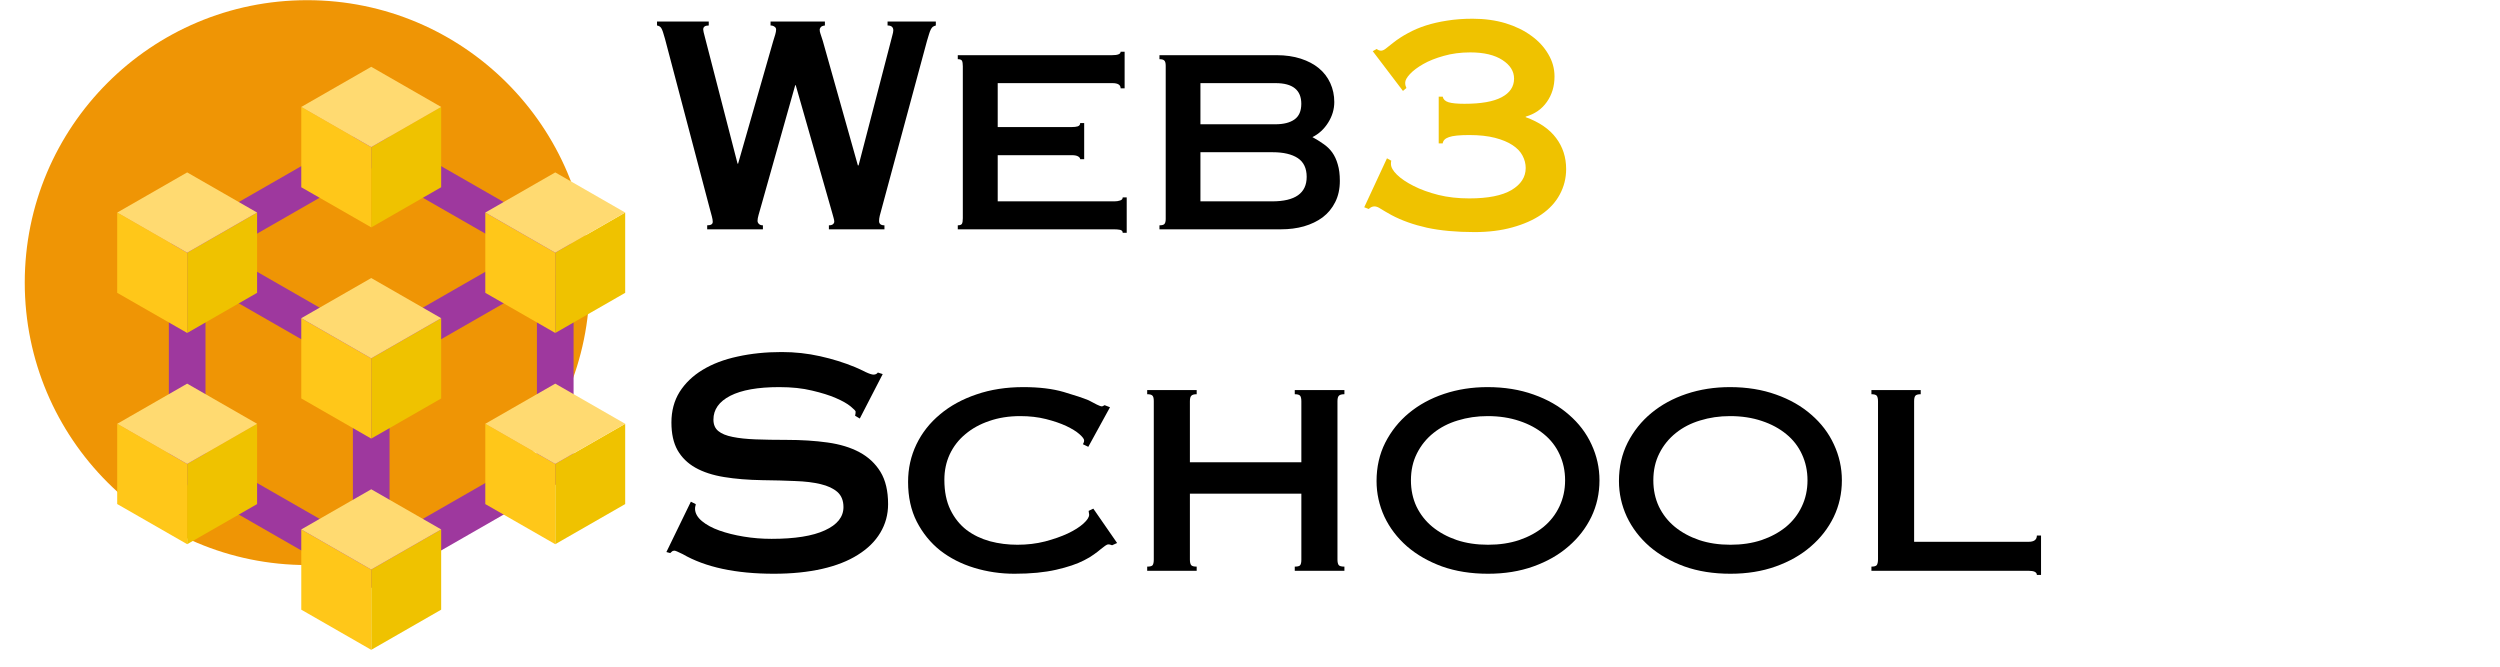 <svg xmlns="http://www.w3.org/2000/svg" xmlns:xlink="http://www.w3.org/1999/xlink" width="300" zoomAndPan="magnify" viewBox="0 0 224.88 60" height="80" preserveAspectRatio="xMidYMid meet" version="1.0"><defs><g/><clipPath id="83d4d5ff91"><path d="M 2.168 0.016 L 53.008 0.016 L 53.008 50.855 L 2.168 50.855 Z M 2.168 0.016 " clip-rule="nonzero"/></clipPath><clipPath id="7cc7190d8e"><path d="M 27.586 0.016 C 13.547 0.016 2.168 11.398 2.168 25.434 C 2.168 39.473 13.547 50.855 27.586 50.855 C 41.625 50.855 53.008 39.473 53.008 25.434 C 53.008 11.398 41.625 0.016 27.586 0.016 " clip-rule="nonzero"/></clipPath><clipPath id="27e5164681"><path d="M 33 47 L 40 47 L 40 58.484 L 33 58.484 Z M 33 47 " clip-rule="nonzero"/></clipPath><clipPath id="e856c020f8"><path d="M 27 47 L 34 47 L 34 58.484 L 27 58.484 Z M 27 47 " clip-rule="nonzero"/></clipPath><clipPath id="9939982caf"><path d="M 49 38 L 56.211 38 L 56.211 49 L 49 49 Z M 49 38 " clip-rule="nonzero"/></clipPath><clipPath id="0779f9f045"><path d="M 43 34 L 56.211 34 L 56.211 42 L 43 42 Z M 43 34 " clip-rule="nonzero"/></clipPath><clipPath id="6db6307351"><path d="M 10.484 38 L 17 38 L 17 49 L 10.484 49 Z M 10.484 38 " clip-rule="nonzero"/></clipPath><clipPath id="f166d16bd5"><path d="M 10.484 34 L 24 34 L 24 42 L 10.484 42 Z M 10.484 34 " clip-rule="nonzero"/></clipPath><clipPath id="01f4e89251"><path d="M 49 19 L 56.211 19 L 56.211 30 L 49 30 Z M 49 19 " clip-rule="nonzero"/></clipPath><clipPath id="501aef3819"><path d="M 43 15 L 56.211 15 L 56.211 23 L 43 23 Z M 43 15 " clip-rule="nonzero"/></clipPath><clipPath id="f4dc0b5738"><path d="M 10.484 19 L 17 19 L 17 30 L 10.484 30 Z M 10.484 19 " clip-rule="nonzero"/></clipPath><clipPath id="e7d1763d12"><path d="M 10.484 15 L 24 15 L 24 23 L 10.484 23 Z M 10.484 15 " clip-rule="nonzero"/></clipPath><clipPath id="85a352f198"><path d="M 27 6.012 L 40 6.012 L 40 14 L 27 14 Z M 27 6.012 " clip-rule="nonzero"/></clipPath></defs><g fill="#000000" fill-opacity="1"><g transform="translate(58.79, 20.638)"><g><path d="M 4.938 -18.703 L 4.938 -18.344 C 4.602 -18.344 4.438 -18.223 4.438 -17.984 C 4.438 -17.898 4.488 -17.664 4.594 -17.281 L 7.531 -5.906 L 7.578 -5.906 L 10.734 -16.922 C 10.805 -17.16 10.867 -17.363 10.922 -17.531 C 10.973 -17.707 11 -17.859 11 -17.984 C 11 -18.086 10.953 -18.172 10.859 -18.234 C 10.766 -18.305 10.645 -18.344 10.5 -18.344 L 10.5 -18.703 L 15.391 -18.703 L 15.391 -18.344 C 15.203 -18.32 15.078 -18.27 15.016 -18.188 C 14.953 -18.102 14.922 -18.035 14.922 -17.984 C 14.922 -17.859 14.941 -17.738 14.984 -17.625 C 15.023 -17.52 15.098 -17.297 15.203 -16.953 L 18.359 -5.75 L 18.422 -5.75 L 21.344 -17 C 21.363 -17.07 21.398 -17.211 21.453 -17.422 C 21.516 -17.641 21.547 -17.801 21.547 -17.906 C 21.547 -18.195 21.375 -18.344 21.031 -18.344 L 21.031 -18.703 L 25.375 -18.703 L 25.375 -18.344 C 25.258 -18.312 25.164 -18.27 25.094 -18.219 C 25.031 -18.164 24.973 -18.086 24.922 -17.984 C 24.867 -17.879 24.816 -17.742 24.766 -17.578 C 24.711 -17.422 24.648 -17.211 24.578 -16.953 L 20.547 -2.031 C 20.441 -1.664 20.367 -1.395 20.328 -1.219 C 20.285 -1.039 20.266 -0.883 20.266 -0.75 C 20.266 -0.488 20.426 -0.359 20.75 -0.359 L 20.75 0 L 15.75 0 L 15.75 -0.359 C 15.914 -0.359 16.035 -0.391 16.109 -0.453 C 16.191 -0.523 16.234 -0.602 16.234 -0.688 C 16.234 -0.781 16.211 -0.895 16.172 -1.031 C 16.141 -1.164 16.098 -1.316 16.047 -1.484 L 12.766 -12.969 L 12.719 -12.969 L 9.734 -2.391 C 9.598 -1.891 9.492 -1.523 9.422 -1.297 C 9.359 -1.078 9.328 -0.898 9.328 -0.766 C 9.328 -0.66 9.367 -0.566 9.453 -0.484 C 9.535 -0.398 9.656 -0.359 9.812 -0.359 L 9.812 0 L 4.797 0 L 4.797 -0.359 C 5.129 -0.359 5.297 -0.461 5.297 -0.672 C 5.297 -0.805 5.27 -0.969 5.219 -1.156 C 5.164 -1.344 5.086 -1.633 4.984 -2.031 L 1 -17.141 C 0.863 -17.648 0.754 -17.969 0.672 -18.094 C 0.598 -18.227 0.469 -18.312 0.281 -18.344 L 0.281 -18.703 Z M 4.938 -18.703 "/></g></g></g><g fill="#000000" fill-opacity="1"><g transform="translate(84.078, 20.638)"><g><path d="M 17.078 -12.688 L 16.719 -12.688 C 16.719 -13 16.473 -13.156 15.984 -13.156 L 5.656 -13.156 L 5.656 -9.203 L 12.328 -9.203 C 12.547 -9.203 12.723 -9.223 12.859 -9.266 C 13.004 -9.316 13.078 -9.414 13.078 -9.562 L 13.438 -9.562 L 13.438 -6.312 L 13.078 -6.312 C 13.078 -6.406 13.016 -6.488 12.891 -6.562 C 12.773 -6.633 12.586 -6.672 12.328 -6.672 L 5.656 -6.672 L 5.656 -2.516 L 16.156 -2.516 C 16.344 -2.516 16.516 -2.539 16.672 -2.594 C 16.828 -2.645 16.906 -2.738 16.906 -2.875 L 17.266 -2.875 L 17.266 0.312 L 16.906 0.312 C 16.906 0.176 16.828 0.086 16.672 0.047 C 16.516 0.016 16.328 0 16.109 0 L 2.062 0 L 2.062 -0.359 C 2.258 -0.359 2.383 -0.406 2.438 -0.5 C 2.488 -0.594 2.516 -0.758 2.516 -1 L 2.516 -14.672 C 2.516 -14.91 2.488 -15.078 2.438 -15.172 C 2.383 -15.266 2.258 -15.312 2.062 -15.312 L 2.062 -15.672 L 15.953 -15.672 C 16.461 -15.672 16.719 -15.773 16.719 -15.984 L 17.078 -15.984 Z M 17.078 -12.688 "/></g></g></g><g fill="#000000" fill-opacity="1"><g transform="translate(102.229, 20.638)"><g><path d="M 12.203 -2.516 C 14.273 -2.516 15.312 -3.25 15.312 -4.719 C 15.312 -5.488 15.047 -6.051 14.516 -6.406 C 13.984 -6.758 13.227 -6.938 12.25 -6.938 L 5.75 -6.938 L 5.75 -2.516 Z M 12.484 -9.453 C 13.234 -9.453 13.812 -9.598 14.219 -9.891 C 14.625 -10.18 14.828 -10.648 14.828 -11.297 C 14.828 -12.535 14.055 -13.156 12.516 -13.156 L 5.75 -13.156 L 5.75 -9.453 Z M 12.609 -15.672 C 13.41 -15.672 14.133 -15.566 14.781 -15.359 C 15.426 -15.148 15.969 -14.863 16.406 -14.5 C 16.852 -14.133 17.195 -13.688 17.438 -13.156 C 17.676 -12.633 17.797 -12.066 17.797 -11.453 C 17.797 -10.805 17.613 -10.191 17.25 -9.609 C 16.883 -9.023 16.41 -8.586 15.828 -8.297 C 16.18 -8.109 16.508 -7.906 16.812 -7.688 C 17.125 -7.477 17.391 -7.223 17.609 -6.922 C 17.828 -6.617 17.992 -6.258 18.109 -5.844 C 18.234 -5.438 18.297 -4.941 18.297 -4.359 C 18.297 -3.629 18.156 -2.988 17.875 -2.438 C 17.602 -1.895 17.227 -1.441 16.75 -1.078 C 16.27 -0.723 15.707 -0.453 15.062 -0.266 C 14.426 -0.086 13.738 0 13 0 L 2.062 0 L 2.062 -0.359 C 2.281 -0.359 2.426 -0.395 2.5 -0.469 C 2.582 -0.551 2.625 -0.703 2.625 -0.922 L 2.625 -14.719 C 2.625 -14.957 2.582 -15.113 2.5 -15.188 C 2.426 -15.27 2.281 -15.312 2.062 -15.312 L 2.062 -15.672 Z M 12.609 -15.672 "/></g></g></g><g fill="#efc200" fill-opacity="1"><g transform="translate(121.815, 20.638)"><g><path d="M 10.656 -18.953 C 11.738 -18.953 12.727 -18.816 13.625 -18.547 C 14.52 -18.273 15.289 -17.898 15.938 -17.422 C 16.594 -16.953 17.102 -16.398 17.469 -15.766 C 17.844 -15.141 18.031 -14.469 18.031 -13.75 C 18.031 -12.875 17.801 -12.113 17.344 -11.469 C 16.895 -10.82 16.258 -10.379 15.438 -10.141 L 15.438 -10.094 C 16.664 -9.645 17.578 -9.02 18.172 -8.219 C 18.773 -7.426 19.078 -6.492 19.078 -5.422 C 19.078 -4.598 18.883 -3.832 18.5 -3.125 C 18.125 -2.426 17.57 -1.828 16.844 -1.328 C 16.125 -0.836 15.254 -0.453 14.234 -0.172 C 13.223 0.109 12.094 0.25 10.844 0.25 C 9.195 0.25 7.77 0.117 6.562 -0.141 C 5.352 -0.41 4.285 -0.789 3.359 -1.281 C 2.93 -1.52 2.609 -1.707 2.391 -1.844 C 2.18 -1.988 1.992 -2.062 1.828 -2.062 C 1.641 -2.062 1.469 -1.984 1.312 -1.828 L 0.906 -1.984 L 2.953 -6.391 L 3.344 -6.172 C 3.32 -6.098 3.312 -6.039 3.312 -6 C 3.312 -5.957 3.312 -5.914 3.312 -5.875 C 3.312 -5.594 3.488 -5.273 3.844 -4.922 C 4.207 -4.566 4.707 -4.227 5.344 -3.906 C 5.977 -3.582 6.723 -3.312 7.578 -3.094 C 8.43 -2.883 9.359 -2.781 10.359 -2.781 C 12.035 -2.781 13.301 -3.031 14.156 -3.531 C 15.008 -4.039 15.438 -4.703 15.438 -5.516 C 15.438 -5.898 15.344 -6.27 15.156 -6.625 C 14.969 -6.988 14.664 -7.305 14.25 -7.578 C 13.844 -7.848 13.316 -8.066 12.672 -8.234 C 12.035 -8.398 11.266 -8.484 10.359 -8.484 C 9.484 -8.484 8.875 -8.422 8.531 -8.297 C 8.188 -8.18 8 -7.992 7.969 -7.734 L 7.609 -7.734 L 7.609 -11.938 L 7.969 -11.938 C 8.02 -11.695 8.191 -11.531 8.484 -11.438 C 8.785 -11.344 9.266 -11.297 9.922 -11.297 C 11.422 -11.297 12.539 -11.492 13.281 -11.891 C 14.02 -12.285 14.391 -12.844 14.391 -13.562 C 14.391 -14.227 14.039 -14.785 13.344 -15.234 C 12.645 -15.691 11.68 -15.922 10.453 -15.922 C 9.578 -15.922 8.781 -15.816 8.062 -15.609 C 7.344 -15.41 6.727 -15.164 6.219 -14.875 C 5.707 -14.582 5.305 -14.281 5.016 -13.969 C 4.734 -13.664 4.594 -13.41 4.594 -13.203 C 4.594 -13.098 4.602 -13.004 4.625 -12.922 C 4.656 -12.836 4.68 -12.77 4.703 -12.719 L 4.391 -12.453 L 1.672 -16.031 L 2.031 -16.234 C 2.145 -16.129 2.273 -16.078 2.422 -16.078 C 2.535 -16.078 2.672 -16.133 2.828 -16.25 C 2.984 -16.375 3.207 -16.551 3.5 -16.781 C 3.906 -17.102 4.352 -17.395 4.844 -17.656 C 5.332 -17.926 5.867 -18.156 6.453 -18.344 C 7.035 -18.531 7.672 -18.676 8.359 -18.781 C 9.055 -18.895 9.82 -18.953 10.656 -18.953 Z M 10.656 -18.953 "/></g></g></g><g fill="#000000" fill-opacity="1"><g transform="translate(58.79, 51.371)"><g><path d="M 11.5 -19.688 C 12.688 -19.688 13.836 -19.562 14.953 -19.312 C 16.078 -19.062 17.129 -18.734 18.109 -18.328 C 18.41 -18.203 18.723 -18.055 19.047 -17.891 C 19.379 -17.734 19.617 -17.656 19.766 -17.656 C 19.941 -17.656 20.07 -17.719 20.156 -17.844 L 20.594 -17.703 L 18.531 -13.703 L 18.109 -13.953 C 18.141 -14.086 18.156 -14.211 18.156 -14.328 C 18.156 -14.391 18.004 -14.547 17.703 -14.797 C 17.398 -15.047 16.957 -15.297 16.375 -15.547 C 15.801 -15.797 15.086 -16.02 14.234 -16.219 C 13.391 -16.426 12.406 -16.531 11.281 -16.531 C 9.363 -16.531 7.895 -16.27 6.875 -15.75 C 5.863 -15.227 5.359 -14.516 5.359 -13.609 C 5.359 -13.16 5.504 -12.816 5.797 -12.578 C 6.086 -12.336 6.52 -12.16 7.094 -12.047 C 7.664 -11.93 8.352 -11.859 9.156 -11.828 C 9.969 -11.797 10.898 -11.781 11.953 -11.781 C 13.285 -11.781 14.508 -11.703 15.625 -11.547 C 16.75 -11.391 17.707 -11.098 18.5 -10.672 C 19.301 -10.242 19.93 -9.656 20.391 -8.906 C 20.848 -8.156 21.078 -7.188 21.078 -6 C 21.078 -5.062 20.844 -4.203 20.375 -3.422 C 19.914 -2.648 19.242 -1.988 18.359 -1.438 C 17.484 -0.883 16.41 -0.461 15.141 -0.172 C 13.867 0.117 12.422 0.266 10.797 0.266 C 7.367 0.266 4.633 -0.32 2.594 -1.5 C 2.176 -1.707 1.93 -1.812 1.859 -1.812 C 1.754 -1.812 1.676 -1.785 1.625 -1.734 C 1.57 -1.68 1.52 -1.633 1.469 -1.594 L 1.125 -1.688 L 3.328 -6.219 L 3.766 -6 C 3.766 -5.945 3.754 -5.891 3.734 -5.828 C 3.711 -5.766 3.703 -5.672 3.703 -5.547 C 3.723 -5.16 3.93 -4.801 4.328 -4.469 C 4.734 -4.133 5.254 -3.852 5.891 -3.625 C 6.535 -3.395 7.266 -3.211 8.078 -3.078 C 8.898 -2.941 9.738 -2.875 10.594 -2.875 C 12.688 -2.875 14.285 -3.129 15.391 -3.641 C 16.504 -4.148 17.062 -4.848 17.062 -5.734 C 17.062 -6.316 16.879 -6.77 16.516 -7.094 C 16.148 -7.414 15.648 -7.648 15.016 -7.797 C 14.379 -7.953 13.609 -8.047 12.703 -8.078 C 11.805 -8.117 10.828 -8.145 9.766 -8.156 C 8.484 -8.176 7.332 -8.27 6.312 -8.438 C 5.301 -8.602 4.441 -8.883 3.734 -9.281 C 3.035 -9.676 2.5 -10.203 2.125 -10.859 C 1.758 -11.516 1.578 -12.344 1.578 -13.344 C 1.578 -14.383 1.82 -15.301 2.312 -16.094 C 2.812 -16.883 3.5 -17.547 4.375 -18.078 C 5.258 -18.617 6.312 -19.02 7.531 -19.281 C 8.75 -19.551 10.07 -19.688 11.5 -19.688 Z M 11.5 -19.688 "/></g></g></g><g fill="#000000" fill-opacity="1"><g transform="translate(80.605, 51.371)"><g><path d="M 11.438 -16.531 C 12.863 -16.531 14.07 -16.383 15.062 -16.094 C 16.062 -15.801 16.812 -15.551 17.312 -15.344 C 17.613 -15.195 17.863 -15.066 18.062 -14.953 C 18.27 -14.848 18.422 -14.797 18.516 -14.797 C 18.547 -14.797 18.625 -14.832 18.75 -14.906 L 19.234 -14.719 L 17.281 -11.156 L 16.797 -11.391 C 16.816 -11.422 16.836 -11.461 16.859 -11.516 C 16.891 -11.578 16.906 -11.648 16.906 -11.734 C 16.906 -11.859 16.766 -12.047 16.484 -12.297 C 16.203 -12.547 15.805 -12.789 15.297 -13.031 C 14.785 -13.27 14.176 -13.477 13.469 -13.656 C 12.77 -13.832 12 -13.922 11.156 -13.922 C 10.133 -13.922 9.207 -13.773 8.375 -13.484 C 7.539 -13.203 6.82 -12.805 6.219 -12.297 C 5.613 -11.797 5.145 -11.191 4.812 -10.484 C 4.488 -9.785 4.328 -9.02 4.328 -8.188 C 4.328 -7.133 4.508 -6.234 4.875 -5.484 C 5.238 -4.742 5.723 -4.141 6.328 -3.672 C 6.941 -3.211 7.645 -2.875 8.438 -2.656 C 9.227 -2.445 10.051 -2.344 10.906 -2.344 C 11.781 -2.344 12.609 -2.441 13.391 -2.641 C 14.172 -2.848 14.852 -3.086 15.438 -3.359 C 16.031 -3.641 16.5 -3.938 16.844 -4.25 C 17.188 -4.562 17.359 -4.828 17.359 -5.047 C 17.359 -5.098 17.344 -5.211 17.312 -5.391 L 17.734 -5.594 L 19.875 -2.5 L 19.422 -2.297 C 19.379 -2.316 19.332 -2.332 19.281 -2.344 C 19.227 -2.363 19.164 -2.375 19.094 -2.375 C 19.008 -2.375 18.91 -2.332 18.797 -2.25 C 18.691 -2.176 18.555 -2.07 18.391 -1.938 C 18.234 -1.801 18.031 -1.645 17.781 -1.469 C 17.539 -1.289 17.242 -1.113 16.891 -0.938 C 16.266 -0.613 15.43 -0.332 14.391 -0.094 C 13.348 0.145 12.098 0.266 10.641 0.266 C 9.379 0.266 8.172 0.086 7.016 -0.266 C 5.859 -0.617 4.836 -1.141 3.953 -1.828 C 3.078 -2.523 2.375 -3.391 1.844 -4.422 C 1.32 -5.453 1.062 -6.645 1.062 -8 C 1.062 -9.207 1.312 -10.332 1.812 -11.375 C 2.312 -12.414 3.02 -13.316 3.938 -14.078 C 4.852 -14.848 5.945 -15.445 7.219 -15.875 C 8.488 -16.312 9.895 -16.531 11.438 -16.531 Z M 11.438 -16.531 "/></g></g></g><g fill="#000000" fill-opacity="1"><g transform="translate(100.953, 51.371)"><g><path d="M 6.688 -16.266 L 6.688 -15.891 C 6.445 -15.891 6.285 -15.844 6.203 -15.75 C 6.117 -15.664 6.078 -15.5 6.078 -15.25 L 6.078 -9.766 L 16.109 -9.766 L 16.109 -15.25 C 16.109 -15.5 16.07 -15.664 16 -15.75 C 15.926 -15.844 15.766 -15.891 15.516 -15.891 L 15.516 -16.266 L 19.984 -16.266 L 19.984 -15.891 C 19.734 -15.891 19.566 -15.844 19.484 -15.75 C 19.398 -15.664 19.359 -15.5 19.359 -15.25 L 19.359 -1.016 C 19.359 -0.785 19.395 -0.617 19.469 -0.516 C 19.539 -0.422 19.711 -0.375 19.984 -0.375 L 19.984 0 L 15.516 0 L 15.516 -0.375 C 15.754 -0.375 15.91 -0.41 15.984 -0.484 C 16.066 -0.566 16.109 -0.734 16.109 -0.984 L 16.109 -6.938 L 6.078 -6.938 L 6.078 -1.016 C 6.078 -0.785 6.113 -0.617 6.188 -0.516 C 6.258 -0.422 6.426 -0.375 6.688 -0.375 L 6.688 0 L 2.234 0 L 2.234 -0.375 C 2.484 -0.375 2.645 -0.414 2.719 -0.5 C 2.789 -0.594 2.828 -0.766 2.828 -1.016 L 2.828 -15.281 C 2.828 -15.531 2.785 -15.691 2.703 -15.766 C 2.629 -15.848 2.473 -15.891 2.234 -15.891 L 2.234 -16.266 Z M 6.688 -16.266 "/></g></g></g><g fill="#000000" fill-opacity="1"><g transform="translate(122.768, 51.371)"><g><path d="M 11.094 0.266 C 9.562 0.266 8.18 0.047 6.953 -0.391 C 5.734 -0.836 4.68 -1.441 3.797 -2.203 C 2.922 -2.973 2.242 -3.863 1.766 -4.875 C 1.297 -5.895 1.062 -6.961 1.062 -8.078 C 1.062 -9.336 1.32 -10.488 1.844 -11.531 C 2.375 -12.57 3.086 -13.461 3.984 -14.203 C 4.879 -14.941 5.93 -15.516 7.141 -15.922 C 8.359 -16.328 9.66 -16.531 11.047 -16.531 C 12.578 -16.531 13.961 -16.305 15.203 -15.859 C 16.441 -15.422 17.5 -14.816 18.375 -14.047 C 19.258 -13.285 19.938 -12.395 20.406 -11.375 C 20.883 -10.352 21.125 -9.273 21.125 -8.141 C 21.125 -6.961 20.879 -5.863 20.391 -4.844 C 19.898 -3.832 19.211 -2.945 18.328 -2.188 C 17.453 -1.426 16.398 -0.828 15.172 -0.391 C 13.953 0.047 12.594 0.266 11.094 0.266 Z M 4.156 -8.141 C 4.156 -7.285 4.32 -6.5 4.656 -5.781 C 5 -5.07 5.477 -4.461 6.094 -3.953 C 6.707 -3.453 7.438 -3.055 8.281 -2.766 C 9.125 -2.484 10.062 -2.344 11.094 -2.344 C 12.125 -2.344 13.062 -2.484 13.906 -2.766 C 14.75 -3.055 15.477 -3.453 16.094 -3.953 C 16.707 -4.461 17.18 -5.07 17.516 -5.781 C 17.859 -6.5 18.031 -7.285 18.031 -8.141 C 18.031 -8.992 17.863 -9.773 17.531 -10.484 C 17.207 -11.191 16.738 -11.797 16.125 -12.297 C 15.508 -12.805 14.773 -13.203 13.922 -13.484 C 13.066 -13.773 12.113 -13.922 11.062 -13.922 C 10.102 -13.922 9.207 -13.789 8.375 -13.531 C 7.539 -13.281 6.812 -12.906 6.188 -12.406 C 5.562 -11.906 5.066 -11.297 4.703 -10.578 C 4.336 -9.859 4.156 -9.047 4.156 -8.141 Z M 4.156 -8.141 "/></g></g></g><g fill="#000000" fill-opacity="1"><g transform="translate(144.584, 51.371)"><g><path d="M 11.094 0.266 C 9.562 0.266 8.18 0.047 6.953 -0.391 C 5.734 -0.836 4.68 -1.441 3.797 -2.203 C 2.922 -2.973 2.242 -3.863 1.766 -4.875 C 1.297 -5.895 1.062 -6.961 1.062 -8.078 C 1.062 -9.336 1.32 -10.488 1.844 -11.531 C 2.375 -12.57 3.086 -13.461 3.984 -14.203 C 4.879 -14.941 5.93 -15.516 7.141 -15.922 C 8.359 -16.328 9.66 -16.531 11.047 -16.531 C 12.578 -16.531 13.961 -16.305 15.203 -15.859 C 16.441 -15.422 17.5 -14.816 18.375 -14.047 C 19.258 -13.285 19.938 -12.395 20.406 -11.375 C 20.883 -10.352 21.125 -9.273 21.125 -8.141 C 21.125 -6.961 20.879 -5.863 20.391 -4.844 C 19.898 -3.832 19.211 -2.945 18.328 -2.188 C 17.453 -1.426 16.398 -0.828 15.172 -0.391 C 13.953 0.047 12.594 0.266 11.094 0.266 Z M 4.156 -8.141 C 4.156 -7.285 4.32 -6.5 4.656 -5.781 C 5 -5.07 5.477 -4.461 6.094 -3.953 C 6.707 -3.453 7.438 -3.055 8.281 -2.766 C 9.125 -2.484 10.062 -2.344 11.094 -2.344 C 12.125 -2.344 13.062 -2.484 13.906 -2.766 C 14.75 -3.055 15.477 -3.453 16.094 -3.953 C 16.707 -4.461 17.18 -5.07 17.516 -5.781 C 17.859 -6.5 18.031 -7.285 18.031 -8.141 C 18.031 -8.992 17.863 -9.773 17.531 -10.484 C 17.207 -11.191 16.738 -11.797 16.125 -12.297 C 15.508 -12.805 14.773 -13.203 13.922 -13.484 C 13.066 -13.773 12.113 -13.922 11.062 -13.922 C 10.102 -13.922 9.207 -13.789 8.375 -13.531 C 7.539 -13.281 6.812 -12.906 6.188 -12.406 C 5.562 -11.906 5.066 -11.297 4.703 -10.578 C 4.336 -9.859 4.156 -9.047 4.156 -8.141 Z M 4.156 -8.141 "/></g></g></g><g fill="#000000" fill-opacity="1"><g transform="translate(166.399, 51.371)"><g><path d="M 6.406 -16.266 L 6.406 -15.891 C 6.156 -15.891 5.992 -15.844 5.922 -15.75 C 5.848 -15.664 5.812 -15.5 5.812 -15.25 L 5.812 -2.609 L 16.109 -2.609 C 16.609 -2.609 16.859 -2.797 16.859 -3.172 L 17.234 -3.172 L 17.234 0.375 L 16.859 0.375 C 16.859 0.125 16.609 0 16.109 0 L 1.969 0 L 1.969 -0.375 C 2.219 -0.375 2.379 -0.422 2.453 -0.516 C 2.523 -0.617 2.562 -0.797 2.562 -1.047 L 2.562 -15.25 C 2.562 -15.488 2.523 -15.656 2.453 -15.75 C 2.379 -15.844 2.219 -15.891 1.969 -15.891 L 1.969 -16.266 Z M 6.406 -16.266 "/></g></g></g><g clip-path="url(#83d4d5ff91)"><g clip-path="url(#7cc7190d8e)"><path fill="#ef9505" d="M 2.168 0.016 L 53.008 0.016 L 53.008 50.855 L 2.168 50.855 Z M 2.168 0.016 " fill-opacity="1" fill-rule="nonzero"/></g></g><path fill="#9e389e" d="M 51.555 22.68 C 51.551 22.578 51.535 22.48 51.512 22.379 C 51.508 22.348 51.5 22.312 51.492 22.281 C 51.422 22.023 51.293 21.805 51.105 21.613 C 51.078 21.59 51.051 21.566 51.023 21.543 C 50.953 21.477 50.875 21.414 50.789 21.363 C 50.77 21.352 50.758 21.332 50.738 21.32 L 34.172 11.816 C 33.918 11.672 33.645 11.598 33.348 11.598 C 33.055 11.598 32.781 11.672 32.523 11.816 L 15.961 21.32 C 15.941 21.332 15.926 21.348 15.91 21.359 C 15.824 21.414 15.746 21.477 15.672 21.543 C 15.645 21.566 15.617 21.59 15.594 21.613 C 15.406 21.801 15.277 22.023 15.207 22.281 C 15.195 22.312 15.191 22.348 15.184 22.379 C 15.16 22.48 15.148 22.578 15.145 22.68 C 15.145 22.699 15.137 22.719 15.137 22.742 L 15.137 41.754 C 15.137 42.047 15.211 42.32 15.355 42.574 C 15.504 42.828 15.703 43.027 15.961 43.172 L 32.523 52.68 C 32.543 52.691 32.566 52.695 32.586 52.707 C 32.676 52.75 32.766 52.789 32.859 52.816 C 32.895 52.828 32.926 52.84 32.961 52.848 C 33.219 52.918 33.477 52.918 33.734 52.848 C 33.77 52.84 33.805 52.828 33.84 52.816 C 33.934 52.789 34.023 52.75 34.109 52.707 C 34.133 52.695 34.152 52.691 34.172 52.68 L 50.738 43.172 C 50.992 43.027 51.195 42.828 51.34 42.574 C 51.488 42.32 51.562 42.047 51.562 41.754 L 51.562 22.742 C 51.562 22.719 51.555 22.699 51.555 22.68 Z M 33.348 15.133 L 46.613 22.742 L 33.348 30.355 L 20.086 22.742 Z M 18.434 25.582 L 31.699 33.195 L 31.699 48.418 L 18.434 40.805 Z M 48.262 40.805 L 35 48.418 L 35 33.195 L 48.262 25.582 Z M 48.262 40.805 " fill-opacity="1" fill-rule="nonzero"/><g clip-path="url(#27e5164681)"><path fill="#efc200" d="M 39.645 47.648 L 33.348 51.258 L 33.352 58.484 L 39.645 54.871 Z M 39.645 47.648 " fill-opacity="1" fill-rule="nonzero"/></g><g clip-path="url(#e856c020f8)"><path fill="#ffc719" d="M 27.055 47.648 L 27.055 54.871 L 33.348 58.484 L 33.348 51.258 Z M 27.055 47.648 " fill-opacity="1" fill-rule="nonzero"/></g><path fill="#ffda71" d="M 33.352 44.035 L 27.055 47.648 L 33.348 51.258 L 39.645 47.648 Z M 33.352 44.035 " fill-opacity="1" fill-rule="nonzero"/><g clip-path="url(#9939982caf)"><path fill="#efc200" d="M 56.207 38.141 L 49.91 41.754 L 49.914 48.977 L 56.207 45.367 Z M 56.207 38.141 " fill-opacity="1" fill-rule="nonzero"/></g><path fill="#ffc719" d="M 43.617 38.141 L 43.617 45.367 L 49.91 48.977 L 49.91 41.754 Z M 43.617 38.141 " fill-opacity="1" fill-rule="nonzero"/><g clip-path="url(#0779f9f045)"><path fill="#ffda71" d="M 49.914 34.527 L 43.617 38.141 L 49.91 41.754 L 56.207 38.141 Z M 49.914 34.527 " fill-opacity="1" fill-rule="nonzero"/></g><path fill="#efc200" d="M 23.078 38.141 L 16.785 41.754 L 16.785 48.977 L 23.078 45.367 Z M 23.078 38.141 " fill-opacity="1" fill-rule="nonzero"/><g clip-path="url(#6db6307351)"><path fill="#ffc719" d="M 10.488 38.141 L 10.488 45.363 L 16.785 48.977 L 16.785 41.754 Z M 10.488 38.141 " fill-opacity="1" fill-rule="nonzero"/></g><g clip-path="url(#f166d16bd5)"><path fill="#ffda71" d="M 16.785 34.527 L 10.492 38.141 L 16.785 41.754 L 23.078 38.141 Z M 16.785 34.527 " fill-opacity="1" fill-rule="nonzero"/></g><path fill="#efc200" d="M 39.645 28.637 L 33.348 32.25 L 33.352 39.473 L 39.645 35.863 Z M 39.645 28.637 " fill-opacity="1" fill-rule="nonzero"/><path fill="#ffc719" d="M 27.055 28.637 L 27.055 35.859 L 33.348 39.473 L 33.348 32.25 Z M 27.055 28.637 " fill-opacity="1" fill-rule="nonzero"/><path fill="#ffda71" d="M 33.352 25.023 L 27.055 28.637 L 33.348 32.25 L 39.645 28.637 Z M 33.352 25.023 " fill-opacity="1" fill-rule="nonzero"/><g clip-path="url(#01f4e89251)"><path fill="#efc200" d="M 56.207 19.129 L 49.91 22.742 L 49.914 29.969 L 56.207 26.355 Z M 56.207 19.129 " fill-opacity="1" fill-rule="nonzero"/></g><path fill="#ffc719" d="M 43.617 19.129 L 43.617 26.355 L 49.91 29.965 L 49.91 22.742 Z M 43.617 19.129 " fill-opacity="1" fill-rule="nonzero"/><g clip-path="url(#501aef3819)"><path fill="#ffda71" d="M 49.914 15.516 L 43.617 19.129 L 49.91 22.742 L 56.207 19.129 Z M 49.914 15.516 " fill-opacity="1" fill-rule="nonzero"/></g><path fill="#efc200" d="M 23.078 19.129 L 16.785 22.742 L 16.785 29.969 L 23.078 26.355 Z M 23.078 19.129 " fill-opacity="1" fill-rule="nonzero"/><g clip-path="url(#f4dc0b5738)"><path fill="#ffc719" d="M 10.488 19.129 L 10.488 26.355 L 16.785 29.965 L 16.785 22.742 Z M 10.488 19.129 " fill-opacity="1" fill-rule="nonzero"/></g><g clip-path="url(#e7d1763d12)"><path fill="#ffda71" d="M 16.785 15.516 L 10.492 19.129 L 16.785 22.742 L 23.078 19.129 Z M 16.785 15.516 " fill-opacity="1" fill-rule="nonzero"/></g><path fill="#efc200" d="M 39.645 9.625 L 33.348 13.238 L 33.352 20.465 L 39.645 16.852 Z M 39.645 9.625 " fill-opacity="1" fill-rule="nonzero"/><path fill="#ffc719" d="M 27.055 9.625 L 27.055 16.852 L 33.348 20.461 L 33.348 13.238 Z M 27.055 9.625 " fill-opacity="1" fill-rule="nonzero"/><g clip-path="url(#85a352f198)"><path fill="#ffda71" d="M 33.352 6.012 L 27.055 9.625 L 33.348 13.238 L 39.645 9.625 Z M 33.352 6.012 " fill-opacity="1" fill-rule="nonzero"/></g></svg>